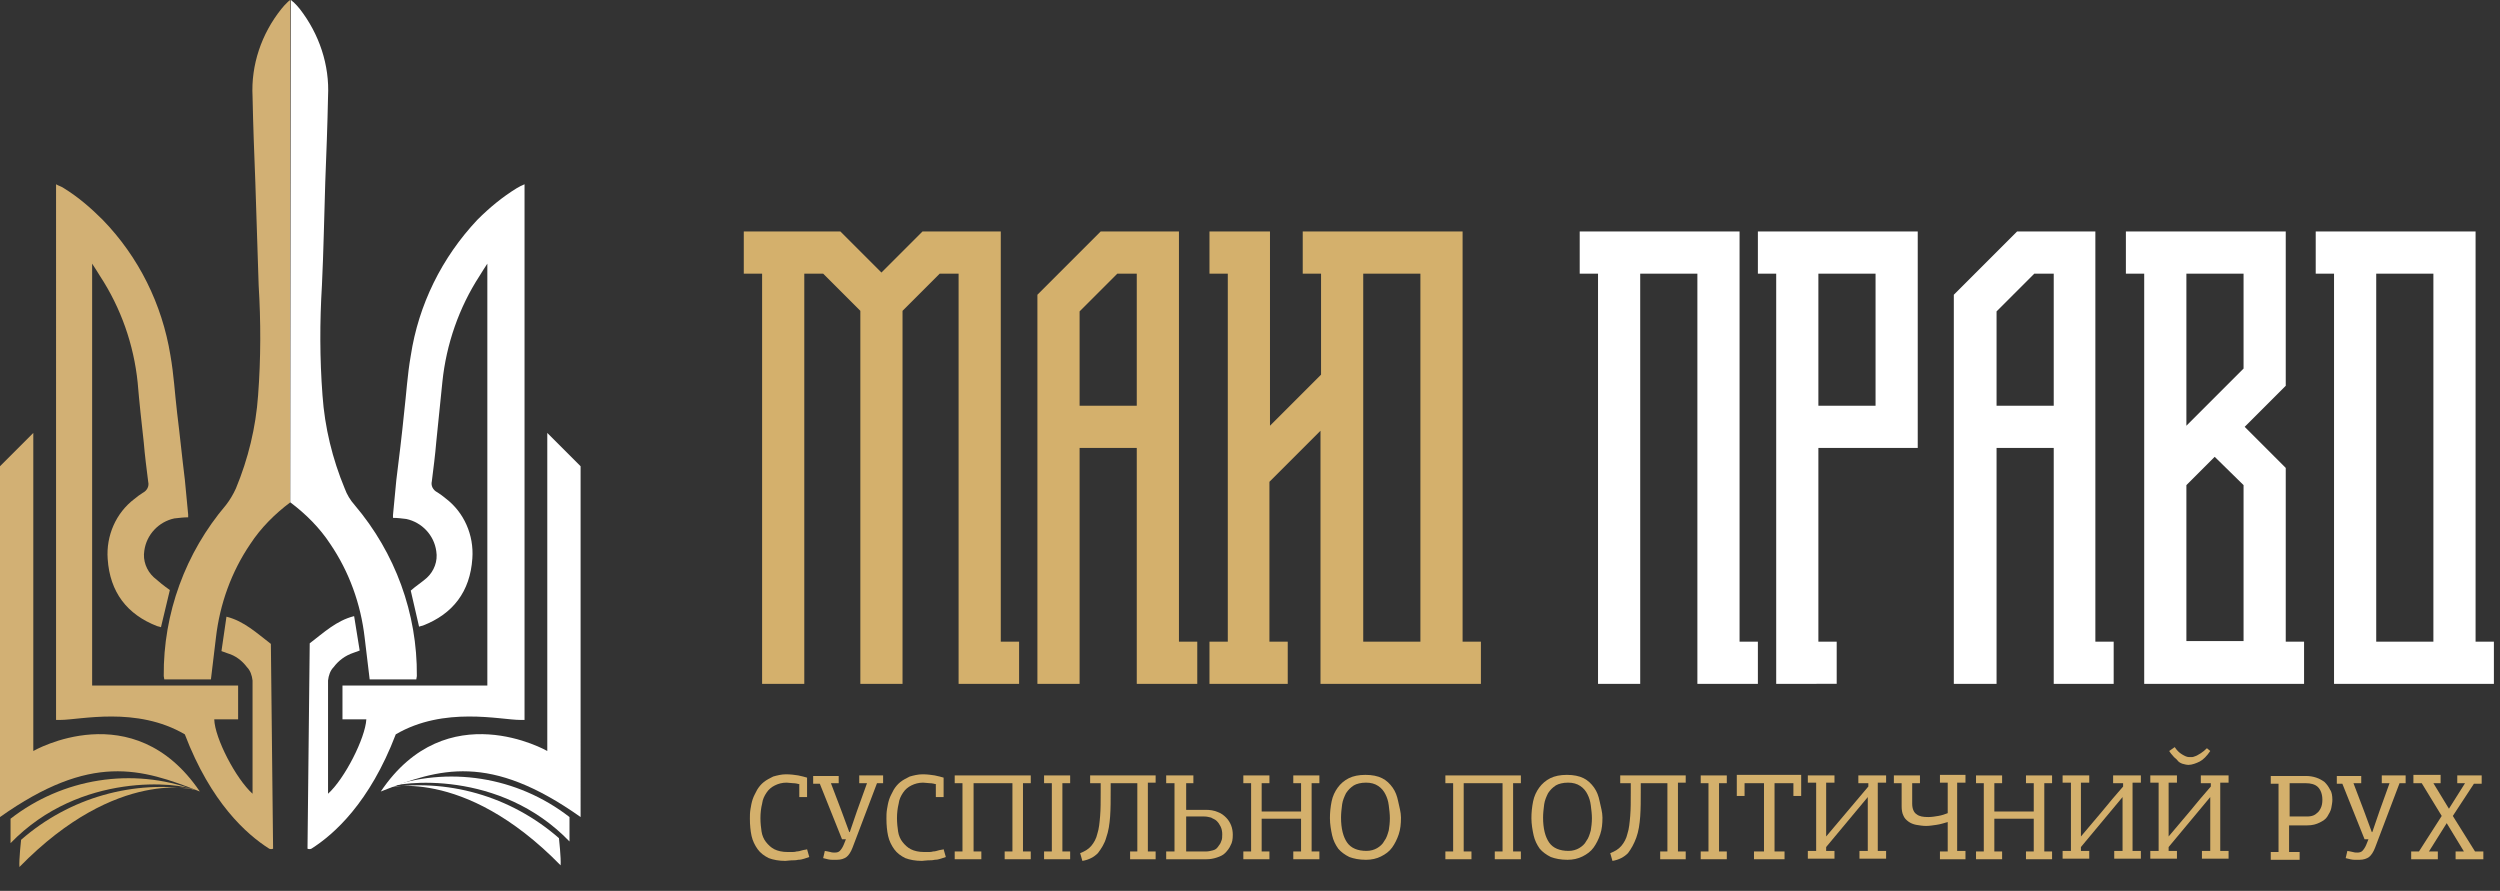 <?xml version="1.0" encoding="utf-8"?>
<!-- Generator: Adobe Illustrator 24.0.2, SVG Export Plug-In . SVG Version: 6.00 Build 0)  -->
<svg version="1.1" id="Layer_1" xmlns="http://www.w3.org/2000/svg" xmlns:xlink="http://www.w3.org/1999/xlink" x="0px" y="0px"
	 viewBox="0 0 450.4 160.5" style="enable-background:new 0 0 450.4 160.5;" xml:space="preserve">
<rect x="0" y="0" width="450.4" height="160.5" fill="#333333" stroke="none"/>
<style type="text/css">
	.st0{fill:#D2B074;}
	.st1{fill:#D4B06C;}
	.st2{fill:#FFFFFF;}
	.st3{enable-background:new    ;}
</style>
<title>W2</title>
<path class="st0" d="M36,142.6c-10.6-4.2-19.6-7-36,4.6V84l6-6v57.3C6,135.3,24,124.9,36,142.6z"/>
<path class="st0" d="M49.2,152.9c-0.2,0.1-0.5,0.1-0.7,0c-4.1-2.6-10.5-8.3-15.2-20.6c-8.7-5.1-18.9-2.6-22.4-2.6h-0.8V33.2
	c0.5,0.3,1,0.4,1.4,0.7c2.6,1.6,4.9,3.6,7,5.7c6.5,6.7,10.7,15.2,12.2,24.4c0.6,3.4,0.8,6.9,1.2,10.3c0.5,4,0.9,8.1,1.4,12.1
	c0.2,2.1,0.4,4.2,0.6,6.3c0,0.2,0,0.4,0,0.5c-0.8,0-1.6,0.1-2.5,0.2c-2.8,0.6-5,2.9-5.4,5.8c-0.3,1.8,0.4,3.6,1.7,4.8
	c0.9,0.8,1.9,1.6,2.9,2.3L29,113c-0.2-0.1-0.4-0.1-0.7-0.2c-5.4-2.1-8.5-6.1-8.9-12.1c-0.3-4.2,1.5-8.3,4.8-10.8
	c0.5-0.4,1-0.8,1.5-1.1c0.8-0.4,1.2-1.2,1-2c-0.3-2.4-0.6-4.7-0.8-7.1c-0.4-3.6-0.8-7.2-1.1-10.8c-0.7-6.8-3-13.4-6.8-19.2
	c-0.4-0.7-0.9-1.4-1.4-2.2v76h26.3v6.1h-4.3c0.1,3.4,3.9,10.7,6.9,13.4c0-0.2,0-0.3,0-0.5c0-6.6,0-13.3,0-19.9
	c-0.1-0.9-0.4-1.8-1-2.4c-0.9-1.2-2.1-2.1-3.5-2.5l-1.1-0.4l0.9-6.2c3.2,0.8,5.5,3,8,4.9"/>
<path class="st0" d="M52.3,90.5c-2.8,2.1-5.3,4.6-7.2,7.5c-3.4,5-5.5,10.8-6.2,16.9c-0.3,2.5-0.6,4.9-0.9,7.5h-8.4
	c0-0.2-0.1-0.4-0.1-0.6c-0.1-11.3,3.9-22.2,11.2-30.8c0.7-0.9,1.3-1.9,1.8-3c2.2-5.3,3.6-11,4-16.8c0.5-6.6,0.5-13.2,0.1-19.8
	C46.4,45.2,46.2,39,46,32.8c-0.2-5.1-0.4-10.3-0.5-15.4c-0.3-5.7,1.6-11.3,5.2-15.8c0.3-0.4,0.7-0.8,1.1-1.2
	c0.2-0.2,0.3-0.3,0.5-0.4"/>
<path class="st1" d="M35.4,142.3c0,0-14.2-4.2-31.9,13.9c-0.1-1.3,0.3-4.9,0.3-4.9C12.5,143.7,24.1,140.4,35.4,142.3z"/>
<path class="st1" d="M1.9,151.9v-4.4c9.4-7.3,21.9-9.3,33.1-5.2C32.4,141,14.5,138.9,1.9,151.9z"/>
<path class="st2" d="M68.6,142.6c10.6-4.2,19.6-7,36,4.6V84l-6-6v57.3C98.6,135.3,80.5,124.9,68.6,142.6z"/>
<path class="st2" d="M55.4,152.9c0.2,0.1,0.5,0.1,0.7,0c4.1-2.6,10.5-8.3,15.2-20.6c8.7-5.1,18.9-2.6,22.4-2.6h0.8V33.2
	c-0.5,0.2-0.9,0.4-1.4,0.7c-2.6,1.6-4.9,3.5-7.1,5.7C79.6,46.4,75.4,54.9,74,64.1c-0.6,3.4-0.8,6.9-1.2,10.3
	c-0.4,4-0.9,8.1-1.4,12.1c-0.2,2.1-0.4,4.2-0.6,6.3c0,0.2,0,0.3,0,0.5c0.8,0,1.6,0.1,2.4,0.2c2.8,0.6,5,2.9,5.4,5.8
	c0.3,1.8-0.4,3.6-1.7,4.8c-0.9,0.8-2,1.5-2.9,2.3l1.5,6.5c0.2-0.1,0.4-0.1,0.7-0.2c5.4-2.1,8.5-6.1,8.9-12.1
	c0.3-4.2-1.5-8.3-4.8-10.8c-0.5-0.4-1-0.8-1.5-1.1c-0.8-0.4-1.2-1.2-1-2c0.3-2.4,0.6-4.7,0.8-7.1c0.4-3.6,0.7-7.2,1.1-10.8
	c0.7-6.8,3-13.4,6.7-19.1c0.4-0.7,0.9-1.4,1.4-2.2v76H61.7v6.1H66c-0.2,3.4-3.9,10.7-6.9,13.4c0-0.2,0-0.3,0-0.5
	c0-6.6,0-13.3,0-19.9c0.1-0.9,0.4-1.8,1-2.4c0.9-1.2,2.1-2.1,3.6-2.6c0.3-0.1,0.6-0.2,1.1-0.4l-1-6.2c-3.2,0.8-5.5,3-8,4.9"/>
<path class="st2" d="M52.3,90.5c2.8,2.1,5.3,4.6,7.2,7.5c3.4,5,5.5,10.8,6.2,16.9c0.3,2.5,0.6,4.9,0.9,7.5H75c0-0.2,0.1-0.4,0.1-0.6
	c0.1-11.3-3.9-22.2-11.2-30.8c-0.8-0.9-1.4-1.9-1.8-3c-2.2-5.3-3.6-11-4-16.8c-0.5-6.6-0.5-13.2-0.1-19.8c0.3-6.2,0.4-12.4,0.6-18.6
	c0.2-5.1,0.4-10.3,0.5-15.4c0.3-5.7-1.6-11.3-5.1-15.8c-0.3-0.4-0.7-0.8-1.1-1.2c-0.2-0.1-0.3-0.3-0.5-0.4"/>
<path class="st2" d="M69.1,142c0,0,14.2-4.2,31.9,13.9c0.1-1.3-0.3-4.9-0.3-4.9C92,143.4,80.5,140.1,69.1,142z"/>
<path class="st2" d="M102.6,151.6v-4.4c-9.4-7.3-21.9-9.3-33.1-5.2C72.1,140.7,90.1,138.6,102.6,151.6z"/>
<g class="st3">
	<path class="st1" d="M162.6,123.2H155V56l-6.7-6.7h-3.4v73.9h-7.6V49.3h-3.3v-7.6h17.4l7.4,7.4l7.4-7.4h14.1v73.9h3.3v7.6h-10.9
		V49.3h-3.4l-6.7,6.7V123.2z"/>
</g>
<g class="st3">
	<path class="st1" d="M204.8,80.7h-10.3v42.5h-7.6V53.1l11.4-11.4h14.1v73.9h3.3v7.6h-10.9V80.7z M204.8,49.3h-3.5l-6.8,6.8v17h10.3
		V49.3z"/>
	<path class="st1" d="M266.7,123.2h-28.8V77.6l-9.2,9.2v28.8h3.3v7.6h-14.1v-7.6h3.3V49.3h-3.3v-7.6h10.9v35l9.2-9.2V49.3h-3.3v-7.6
		h28.8v73.9h3.3V123.2z M245.6,115.6h10.3V49.3h-10.3V115.6z"/>
</g>
<g class="st3">
	<path class="st2" d="M295.5,123.2h-7.6V49.3h-3.3v-7.6h28.8v73.9h3.3v7.6h-10.9V49.3h-10.3V123.2z"/>
	<path class="st2" d="M345.5,41.7v39h-17.9v34.9h3.3v7.6H320V49.3h-3.3v-7.6H345.5z M327.6,73.1h10.3V49.3h-10.3V73.1z"/>
</g>
<g class="st3">
	<path class="st2" d="M370,80.7h-10.3v42.5H352V53.1l11.4-11.4h14.1v73.9h3.3v7.6H370V80.7z M370,49.3h-3.5l-6.8,6.8v17H370V49.3z"
		/>
	<path class="st2" d="M383,41.7h28.8v27.8l-7.4,7.4l7.4,7.4v31.3h3.3v7.6h-28.8V49.3H383V41.7z M393.9,76.7l10.3-10.3V49.3h-10.3
		V76.7z M393.9,87.4v28.1h10.3V87.4l-5.2-5.1L393.9,87.4z"/>
	<path class="st2" d="M417.3,41.7H446v73.9h3.3v7.6h-28.8V49.3h-3.3V41.7z M428.1,115.6h10.3V49.3h-10.3V115.6z"/>
</g>
<g class="st3">
	<path class="st1" d="M144.1,141.3c-0.4-0.1-0.8-0.2-1.2-0.2c-0.4,0-0.8-0.1-1.2-0.1c-0.8,0-1.5,0.2-2.1,0.5s-1.1,0.7-1.5,1.3
		c-0.4,0.6-0.7,1.2-0.8,2c-0.2,0.8-0.3,1.7-0.3,2.6c0,0.9,0.1,1.7,0.2,2.4c0.1,0.7,0.4,1.4,0.8,1.9c0.4,0.5,0.9,1,1.5,1.3
		c0.6,0.3,1.4,0.5,2.4,0.5c0.2,0,0.4,0,0.7,0c0.3,0,0.6,0,0.9-0.1c0.3,0,0.7-0.1,1-0.2c0.3-0.1,0.7-0.1,0.9-0.2l0.4,1.4
		c-0.3,0.1-0.6,0.2-0.9,0.3c-0.3,0.1-0.7,0.2-1.1,0.2c-0.4,0.1-0.8,0.1-1.2,0.1c-0.4,0-0.8,0.1-1.1,0.1c-1.2,0-2.2-0.2-3-0.5
		c-0.8-0.4-1.5-0.9-2-1.6c-0.5-0.7-0.9-1.5-1.1-2.4c-0.2-0.9-0.3-2-0.3-3.1c0-0.5,0-1.1,0.1-1.7c0.1-0.6,0.2-1.2,0.4-1.8
		c0.2-0.6,0.5-1.1,0.8-1.7c0.3-0.5,0.7-1,1.2-1.4c0.5-0.4,1.1-0.7,1.7-1c0.7-0.2,1.5-0.4,2.3-0.4c0.8,0,1.6,0.1,2.2,0.2
		c0.6,0.1,1.2,0.3,1.6,0.4v3.5h-1.4V141.3z"/>
</g>
<g class="st3">
	<path class="st1" d="M151.1,139.7v1.4h-1.4l1.9,5l1.4,3.8h0.1l1.3-3.8l1.8-5h-1.4v-1.4h4.3v1.4h-1.1l-4.4,11.6
		c-0.3,0.8-0.7,1.4-1.1,1.7s-1,0.5-1.7,0.5c-0.2,0-0.5,0-0.9,0c-0.4,0-0.9-0.1-1.6-0.3l0.3-1.3c0.4,0.1,0.7,0.1,1,0.2
		c0.3,0.1,0.6,0.1,0.8,0.1c0.4,0,0.7-0.1,0.9-0.3c0.2-0.2,0.5-0.6,0.7-1.1l0.4-1h-0.7l-4-10h-1.2v-1.4H151.1z"/>
</g>
<g class="st3">
	<path class="st1" d="M168.7,141.3c-0.4-0.1-0.8-0.2-1.2-0.2c-0.4,0-0.8-0.1-1.2-0.1c-0.8,0-1.5,0.2-2.1,0.5s-1.1,0.7-1.5,1.3
		c-0.4,0.6-0.7,1.2-0.8,2c-0.2,0.8-0.3,1.7-0.3,2.6c0,0.9,0.1,1.7,0.2,2.4c0.1,0.7,0.4,1.4,0.8,1.9c0.4,0.5,0.9,1,1.5,1.3
		c0.6,0.3,1.4,0.5,2.4,0.5c0.2,0,0.4,0,0.7,0c0.3,0,0.6,0,0.9-0.1c0.3,0,0.7-0.1,1-0.2c0.3-0.1,0.7-0.1,0.9-0.2l0.4,1.4
		c-0.3,0.1-0.6,0.2-0.9,0.3c-0.3,0.1-0.7,0.2-1.1,0.2c-0.4,0.1-0.8,0.1-1.2,0.1c-0.4,0-0.8,0.1-1.1,0.1c-1.2,0-2.2-0.2-3-0.5
		c-0.8-0.4-1.5-0.9-2-1.6c-0.5-0.7-0.9-1.5-1.1-2.4c-0.2-0.9-0.3-2-0.3-3.1c0-0.5,0-1.1,0.1-1.7c0.1-0.6,0.2-1.2,0.4-1.8
		c0.2-0.6,0.5-1.1,0.8-1.7c0.3-0.5,0.7-1,1.2-1.4c0.5-0.4,1.1-0.7,1.7-1c0.7-0.2,1.5-0.4,2.3-0.4c0.8,0,1.6,0.1,2.2,0.2
		c0.6,0.1,1.2,0.3,1.6,0.4v3.5h-1.4V141.3z"/>
	<path class="st1" d="M181,154.8v-1.4h1.4v-12.3h-7v12.3h1.4v1.4H172v-1.4h1.4v-12.3H172v-1.4h13.7v1.4h-1.4v12.3h1.4v1.4H181z"/>
	<path class="st1" d="M188.1,154.8v-1.4h1.4v-12.3h-1.4v-1.4h4.7v1.4h-1.4v12.3h1.4v1.4H188.1z"/>
	<path class="st1" d="M203.6,154.8v-1.4h1.3v-12.3h-4.8v1.4c0,1.6,0,3.2-0.1,4.6c-0.1,1.4-0.3,2.7-0.7,3.8c-0.3,1.1-0.9,2-1.5,2.8
		c-0.7,0.7-1.6,1.2-2.8,1.4l-0.4-1.4c0.8-0.3,1.5-0.7,2-1.3c0.5-0.6,0.9-1.3,1.1-2.2c0.3-0.9,0.4-2,0.5-3.2s0.1-2.6,0.1-4.2v-1.7
		h-1.9v-1.4h11.8v1.3h-1.4v12.4h1.4v1.4H203.6z"/>
	<path class="st1" d="M215.3,141.1h-1.6v4.8h3.5c0.8,0,1.5,0.1,2.2,0.4c0.6,0.2,1.1,0.6,1.5,1s0.7,0.9,0.9,1.4
		c0.2,0.5,0.3,1.1,0.3,1.7c0,0.8-0.1,1.4-0.4,1.9c-0.2,0.5-0.6,1-1,1.4c-0.4,0.4-0.9,0.6-1.5,0.8c-0.6,0.2-1.2,0.3-1.8,0.3h-7.3
		v-1.4h1.5v-12.3h-1.5v-1.4h4.9V141.1z M213.7,147.3v6.1h3.6c0.4,0,0.8-0.1,1.2-0.2c0.4-0.1,0.7-0.3,0.9-0.6s0.5-0.6,0.6-1
		c0.2-0.4,0.2-0.8,0.2-1.3c0-0.5-0.1-1-0.3-1.4c-0.2-0.4-0.4-0.7-0.7-1c-0.3-0.3-0.7-0.4-1-0.6c-0.4-0.1-0.8-0.2-1.2-0.2H213.7z"/>
	<path class="st1" d="M233,154.8v-1.4h1.4v-5.9h-7.1v5.9h1.4v1.4H224v-1.4h1.4v-12.3H224v-1.4h4.7v1.4h-1.4v5.1h7.1v-5.1H233v-1.4
		h4.7v1.4h-1.4v12.3h1.4v1.4H233z"/>
	<path class="st1" d="M252.4,147.3c0,1.1-0.1,2.1-0.4,3c-0.3,0.9-0.7,1.7-1.2,2.4c-0.5,0.7-1.2,1.2-2,1.6c-0.8,0.4-1.7,0.6-2.7,0.6
		c-1.2,0-2.2-0.2-3-0.5c-0.8-0.4-1.5-0.9-2-1.5c-0.5-0.7-0.9-1.5-1.1-2.4c-0.2-0.9-0.4-2-0.4-3.1c0-1,0.1-2,0.3-3
		c0.2-1,0.6-1.8,1.1-2.5c0.5-0.7,1.2-1.3,2-1.7c0.8-0.4,1.8-0.6,3-0.6c1.2,0,2.2,0.2,3,0.6s1.4,1,1.9,1.7s0.8,1.5,1,2.5
		S252.4,146.3,252.4,147.3z M250.4,147.4c0-0.7-0.1-1.5-0.2-2.3c-0.1-0.8-0.3-1.4-0.6-2c-0.3-0.6-0.7-1.1-1.3-1.5s-1.3-0.6-2.2-0.6
		s-1.7,0.2-2.2,0.5c-0.6,0.4-1,0.8-1.4,1.4c-0.3,0.6-0.6,1.3-0.7,2c-0.1,0.8-0.2,1.6-0.2,2.4c0,2,0.4,3.5,1.1,4.5s1.9,1.5,3.5,1.5
		c0.7,0,1.4-0.2,1.9-0.5c0.5-0.3,1-0.7,1.3-1.3c0.4-0.5,0.6-1.2,0.8-1.9C250.3,149,250.4,148.2,250.4,147.4z"/>
	<path class="st1" d="M269.3,154.8v-1.4h1.4v-12.3h-7v12.3h1.4v1.4h-4.7v-1.4h1.4v-12.3h-1.4v-1.4H274v1.4h-1.4v12.3h1.4v1.4H269.3z
		"/>
	<path class="st1" d="M288.7,147.3c0,1.1-0.1,2.1-0.4,3c-0.3,0.9-0.7,1.7-1.2,2.4c-0.5,0.7-1.2,1.2-2,1.6c-0.8,0.4-1.7,0.6-2.7,0.6
		c-1.2,0-2.2-0.2-3-0.5c-0.8-0.4-1.5-0.9-2-1.5c-0.5-0.7-0.9-1.5-1.1-2.4c-0.2-0.9-0.4-2-0.4-3.1c0-1,0.1-2,0.3-3
		c0.2-1,0.6-1.8,1.1-2.5c0.5-0.7,1.2-1.3,2-1.7c0.8-0.4,1.8-0.6,3-0.6c1.2,0,2.2,0.2,3,0.6s1.4,1,1.9,1.7s0.8,1.5,1,2.5
		S288.7,146.3,288.7,147.3z M286.8,147.4c0-0.7-0.1-1.5-0.2-2.3c-0.1-0.8-0.3-1.4-0.6-2c-0.3-0.6-0.7-1.1-1.3-1.5s-1.3-0.6-2.2-0.6
		s-1.7,0.2-2.2,0.5c-0.6,0.4-1,0.8-1.4,1.4c-0.3,0.6-0.6,1.3-0.7,2c-0.1,0.8-0.2,1.6-0.2,2.4c0,2,0.4,3.5,1.1,4.5s1.9,1.5,3.5,1.5
		c0.7,0,1.4-0.2,1.9-0.5c0.5-0.3,1-0.7,1.3-1.3c0.4-0.5,0.6-1.2,0.8-1.9C286.7,149,286.8,148.2,286.8,147.4z"/>
	<path class="st1" d="M299.1,154.8v-1.4h1.3v-12.3h-4.8v1.4c0,1.6,0,3.2-0.1,4.6c-0.1,1.4-0.3,2.7-0.7,3.8s-0.9,2-1.5,2.8
		c-0.7,0.7-1.6,1.2-2.8,1.4l-0.4-1.4c0.8-0.3,1.5-0.7,2-1.3c0.5-0.6,0.9-1.3,1.1-2.2c0.3-0.9,0.4-2,0.5-3.2c0.1-1.2,0.1-2.6,0.1-4.2
		v-1.7h-1.9v-1.4h11.8v1.3h-1.4v12.4h1.4v1.4H299.1z"/>
	<path class="st1" d="M306.4,154.8v-1.4h1.4v-12.3h-1.4v-1.4h4.7v1.4h-1.4v12.3h1.4v1.4H306.4z"/>
	<path class="st1" d="M316,154.8v-1.4h1.8v-12.3h-3.5v2.3h-1.4v-3.8h11.6v3.8h-1.4v-2.3h-3.4v12.3h1.8v1.4H316z"/>
	<path class="st1" d="M334.7,139.7h5.1v1.3h-1.5v12.3h1.5v1.4H335v-1.4h1.5v-9.7h0l-7.5,9v0.7h1.5v1.4h-4.8v-1.4h1.5v-12.3h-1.5
		v-1.3h4.8v1.3H329v9.7h0c1.3-1.5,2.5-3,3.8-4.5s2.5-3,3.8-4.5v-0.6h-1.8V139.7z"/>
	<path class="st1" d="M354.2,154.8h-4.7v-1.4h1.4v-5.3c-0.7,0.2-1.3,0.4-2,0.5s-1.3,0.2-1.9,0.2c-0.6,0-1.2-0.1-1.8-0.2
		c-0.5-0.1-1-0.3-1.4-0.6c-0.4-0.3-0.7-0.6-0.9-1.1c-0.2-0.4-0.3-1-0.3-1.6v-4.2h-1.4v-1.4h4.7v1.4h-1.4v3.7c0,0.9,0.3,1.6,0.8,1.9
		c0.5,0.4,1.2,0.5,2.1,0.5c0.6,0,1.2-0.1,1.8-0.2s1.2-0.3,1.7-0.5v-5.5h-1.4v-1.4h4.6v1.4h-1.5v12.3h1.5V154.8z"/>
	<path class="st1" d="M365,154.8v-1.4h1.4v-5.9h-7.1v5.9h1.4v1.4H356v-1.4h1.4v-12.3H356v-1.4h4.7v1.4h-1.4v5.1h7.1v-5.1H365v-1.4
		h4.7v1.4h-1.4v12.3h1.4v1.4H365z"/>
	<path class="st1" d="M380.6,139.7h5.1v1.3h-1.5v12.3h1.5v1.4h-4.8v-1.4h1.5v-9.7h0l-7.5,9v0.7h1.5v1.4h-4.8v-1.4h1.5v-12.3h-1.5
		v-1.3h4.8v1.3h-1.5v9.7h0c1.3-1.5,2.5-3,3.8-4.5c1.2-1.5,2.5-3,3.8-4.5v-0.6h-1.8V139.7z"/>
	<path class="st1" d="M396.4,139.7h5.1v1.3H400v12.3h1.5v1.4h-4.8v-1.4h1.5v-9.7h0l-7.5,9v0.7h1.5v1.4h-4.8v-1.4h1.5v-12.3h-1.5
		v-1.3h4.8v1.3h-1.5v9.7h0c1.3-1.5,2.5-3,3.8-4.5c1.2-1.5,2.5-3,3.8-4.5v-0.6h-1.8V139.7z M394.3,137.8c-0.4,0-0.7-0.1-1.1-0.2
		c-0.3-0.1-0.7-0.3-0.9-0.6s-0.6-0.5-0.8-0.8c-0.3-0.3-0.5-0.6-0.7-0.9l1-0.7c0.4,0.6,0.8,1,1.3,1.3c0.5,0.3,0.9,0.5,1.3,0.5
		c0.1,0,0.3,0,0.5,0c0.2,0,0.4-0.1,0.7-0.2c0.3-0.1,0.5-0.3,0.9-0.5c0.3-0.2,0.7-0.5,1.1-0.9l0.6,0.5c-0.6,0.9-1.3,1.6-1.9,1.9
		S394.9,137.8,394.3,137.8z"/>
	<path class="st1" d="M420.2,144.1c0,0.5-0.1,0.9-0.2,1.5c-0.1,0.5-0.4,1-0.7,1.5s-0.8,0.8-1.4,1.1c-0.6,0.3-1.3,0.5-2.2,0.5h-3.3
		v4.8h1.9v1.4h-5.2v-1.4h1.4v-12.3h-1.4v-1.4h6.3c0.7,0,1.3,0.1,1.9,0.3s1.1,0.5,1.5,0.8c0.4,0.4,0.7,0.8,1,1.4
		C420.1,142.7,420.2,143.4,420.2,144.1z M412.5,141.1v6h2.9c0.4,0,0.7,0,1.1-0.1c0.4-0.1,0.7-0.3,0.9-0.5c0.3-0.2,0.5-0.5,0.7-0.9
		c0.2-0.4,0.3-0.9,0.3-1.5c0-1-0.3-1.8-0.8-2.3s-1.3-0.7-2.2-0.7H412.5z"/>
	<path class="st1" d="M425.4,139.7v1.4H424l1.9,5l1.4,3.8h0.1l1.3-3.8l1.8-5h-1.4v-1.4h4.3v1.4h-1.1l-4.4,11.6
		c-0.3,0.8-0.7,1.4-1.1,1.7s-1,0.5-1.7,0.5c-0.2,0-0.5,0-0.9,0s-0.9-0.1-1.6-0.3l0.3-1.3c0.4,0.1,0.7,0.1,1,0.2
		c0.3,0.1,0.6,0.1,0.8,0.1c0.4,0,0.7-0.1,0.9-0.3c0.2-0.2,0.5-0.6,0.7-1.1l0.4-1h-0.7l-4-10H421v-1.4H425.4z"/>
	<path class="st1" d="M442.4,139.7h4.7v1.5h-1.4l-3.8,5.8l4,6.4h1.5l0,1.4h-5v-1.4h1.5l-3.1-5.1l-3.2,5.1h1.6v1.4h-4.8l0-1.4h1.4
		l4.1-6.4l-3.6-5.9h-1.5l0-1.5h4.9v1.5h-1.3l2.8,4.6l2.9-4.6h-1.4V139.7z"/>
</g>
</svg>
